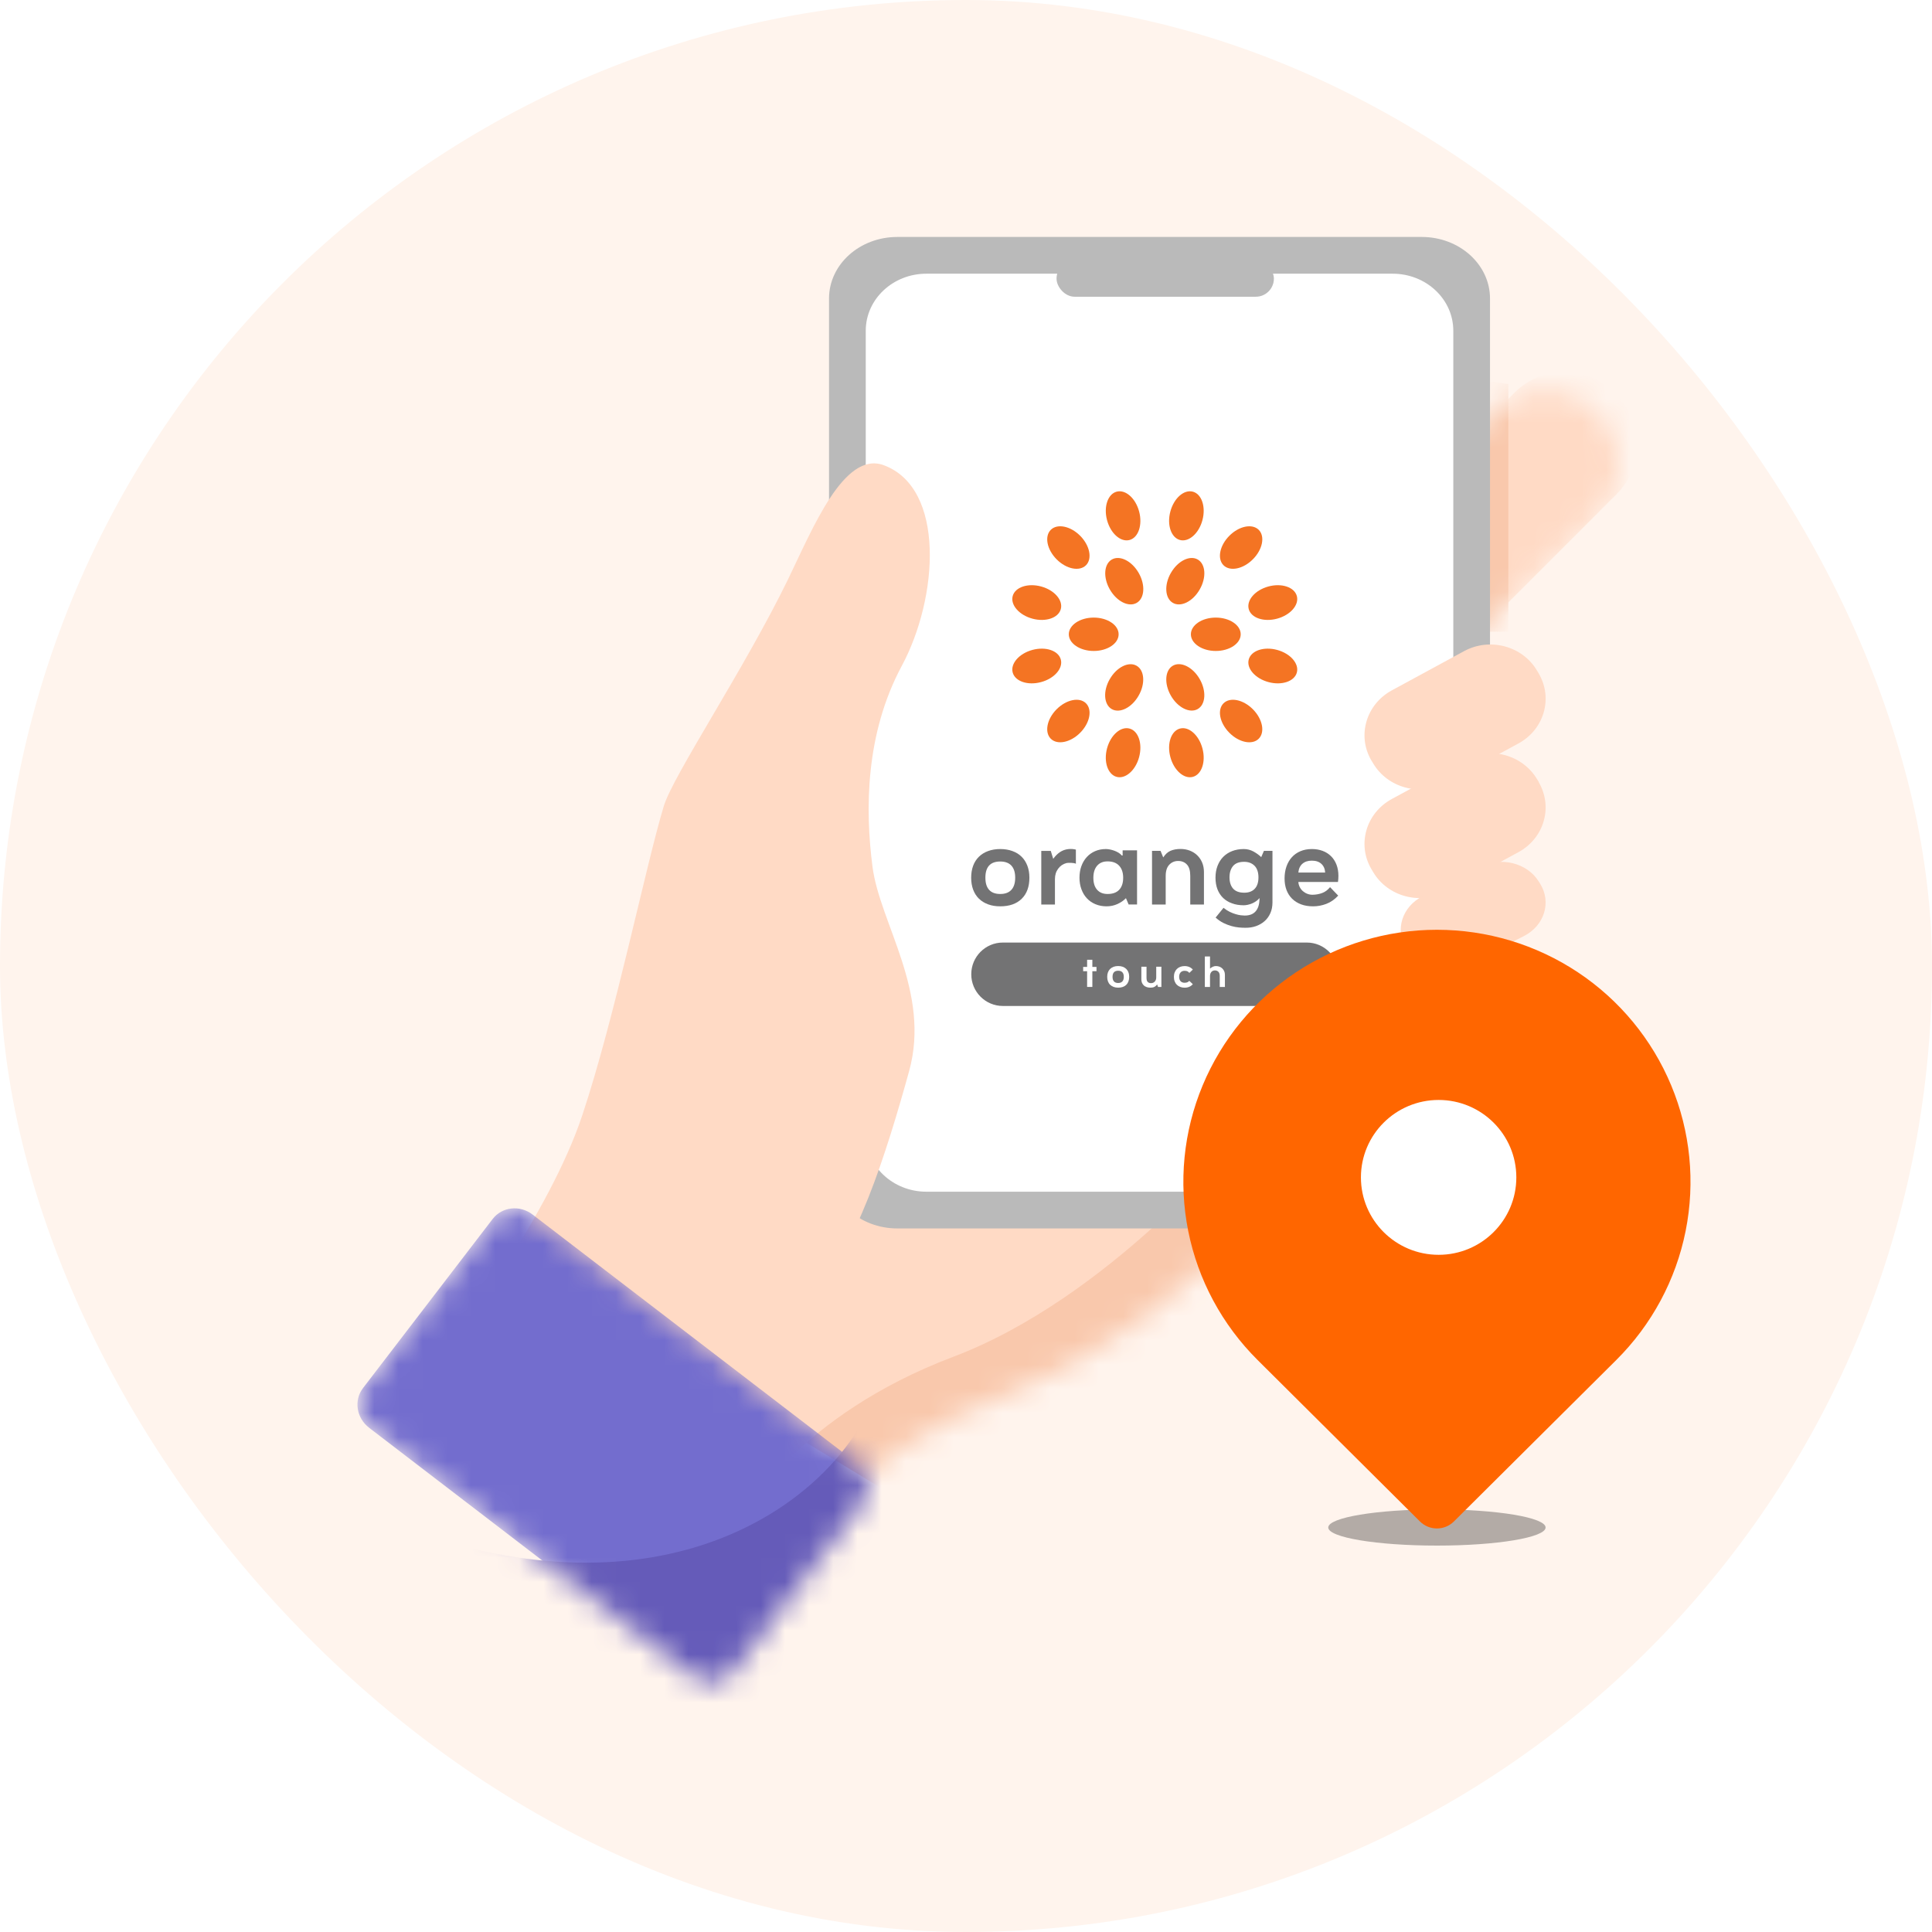 <svg width="80" height="80" viewBox="0 0 80 80" fill="none" xmlns="http://www.w3.org/2000/svg">
    <rect width="80" height="80" rx="40" fill="#FFF4ED"/>
    <mask id="mask0_2796_7337" style="mask-type:alpha" maskUnits="userSpaceOnUse" x="18" y="40" width="36" height="25">
        <path d="M18.997 55.616L33.113 64.187C33.113 64.187 35.326 60.133 41.753 57.702C48.18 55.271 53.497 48.78 53.497 48.78L38.594 40.187" fill="#FFDAC5"/>
    </mask>
    <g mask="url(#mask0_2796_7337)">
        <path d="M26.599 55.616L40.715 64.187C40.715 64.187 42.929 60.133 49.356 57.702C55.782 55.271 61.099 48.78 61.099 48.78L46.197 40.187" fill="#F9C8AC"/>
        <path d="M16.716 54.095L30.832 62.667C30.832 62.667 33.045 58.613 39.472 56.182C45.899 53.75 51.216 47.26 51.216 47.26L36.314 38.667" fill="#FFDAC5"/>
    </g>
    <mask id="mask1_2796_7337" style="mask-type:alpha" maskUnits="userSpaceOnUse" x="55" y="16" width="13" height="13">
        <path d="M66.175 17.138C67.302 18.264 67.302 20.093 66.175 21.226L60.079 27.322C58.953 28.449 57.117 28.449 55.991 27.322L55.865 27.197C54.739 26.07 54.739 24.235 55.865 23.108L61.961 17.012C63.088 15.886 64.923 15.886 66.05 17.012L66.175 17.138Z" fill="#FFDAC5"/>
    </mask>
    <g mask="url(#mask1_2796_7337)">
        <path d="M66.936 16.378C68.062 17.504 68.062 19.333 66.936 20.466L60.84 26.562C59.713 27.689 57.878 27.689 56.751 26.562L56.625 26.436C55.499 25.31 55.499 23.474 56.625 22.348L62.721 16.252C63.848 15.125 65.683 15.125 66.81 16.252L66.936 16.378Z" fill="#FFDAC5"/>
        <path d="M62.457 26.158V15.895L59.416 15.515V26.158H62.457Z" fill="#F9C8AC"/>
    </g>
    <path d="M37.148 9.812H58.871C60.434 9.812 61.698 10.953 61.698 12.362V48.317C61.698 49.727 60.427 50.867 58.871 50.867H37.155C35.593 50.867 34.328 49.721 34.328 48.317V12.362C34.328 10.953 35.593 9.812 37.155 9.812H37.148Z" fill="#BABABA"/>
    <path d="M38.356 11.333H57.665C59.054 11.333 60.178 12.389 60.178 13.694V46.986C60.178 48.29 59.048 49.346 57.665 49.346H38.361C36.973 49.346 35.849 48.285 35.849 46.986V13.694C35.849 12.389 36.973 11.333 38.361 11.333H38.356Z" fill="white"/>
    <g clip-path="url(#clip0_2796_7337)">
        <path d="M44.726 22.184C45.128 22.588 45.237 23.136 44.969 23.405C44.701 23.674 44.156 23.566 43.753 23.161C43.351 22.757 43.242 22.21 43.51 21.94C43.778 21.671 44.323 21.779 44.726 22.184Z" fill="#F47423"/>
        <path d="M51.878 29.368C52.281 29.773 52.39 30.319 52.121 30.589C51.853 30.858 51.308 30.749 50.906 30.344C50.503 29.94 50.394 29.393 50.662 29.124C50.931 28.854 51.475 28.963 51.878 29.368Z" fill="#F47423"/>
        <path d="M43.108 24.284C43.658 24.432 44.024 24.851 43.926 25.219C43.828 25.587 43.302 25.766 42.752 25.618C42.202 25.47 41.835 25.051 41.933 24.683C42.031 24.314 42.557 24.136 43.108 24.284Z" fill="#F47423"/>
        <path d="M52.881 26.911C53.431 27.059 53.798 27.478 53.7 27.846C53.602 28.214 53.075 28.393 52.525 28.244C51.975 28.096 51.609 27.677 51.707 27.31C51.805 26.941 52.331 26.763 52.881 26.911Z" fill="#F47423"/>
        <path d="M42.752 26.911C43.302 26.763 43.828 26.941 43.926 27.31C44.024 27.678 43.658 28.096 43.108 28.244C42.558 28.393 42.031 28.214 41.933 27.846C41.835 27.477 42.202 27.059 42.752 26.911Z" fill="#F47423"/>
        <path d="M52.525 24.284C53.075 24.136 53.602 24.314 53.7 24.683C53.798 25.051 53.431 25.47 52.881 25.618C52.331 25.766 51.805 25.587 51.707 25.219C51.609 24.85 51.975 24.432 52.525 24.284Z" fill="#F47423"/>
        <path d="M43.753 29.368C44.156 28.964 44.701 28.854 44.969 29.123C45.238 29.393 45.129 29.94 44.726 30.344C44.323 30.748 43.778 30.858 43.51 30.588C43.242 30.319 43.35 29.772 43.753 29.368Z" fill="#F47423"/>
        <path d="M50.906 22.184C51.308 21.78 51.853 21.671 52.122 21.94C52.39 22.209 52.282 22.756 51.878 23.16C51.476 23.565 50.931 23.674 50.662 23.405C50.394 23.135 50.502 22.588 50.906 22.184Z" fill="#F47423"/>
        <path d="M45.84 30.989C45.988 30.437 46.405 30.069 46.772 30.168C47.139 30.266 47.316 30.794 47.169 31.347C47.022 31.899 46.604 32.267 46.238 32.168C45.871 32.07 45.693 31.542 45.84 30.989Z" fill="#F47423"/>
        <path d="M48.462 21.181C48.609 20.628 49.026 20.261 49.393 20.359C49.76 20.457 49.938 20.986 49.79 21.538C49.643 22.09 49.225 22.458 48.859 22.36C48.492 22.261 48.314 21.733 48.462 21.181Z" fill="#F47423"/>
        <path d="M48.462 31.347C48.314 30.794 48.492 30.266 48.859 30.168C49.226 30.069 49.643 30.437 49.79 30.989C49.938 31.541 49.76 32.07 49.393 32.168C49.026 32.267 48.609 31.899 48.462 31.347Z" fill="#F47423"/>
        <path d="M45.84 21.538C45.693 20.986 45.871 20.457 46.238 20.359C46.605 20.261 47.022 20.628 47.169 21.181C47.316 21.733 47.139 22.261 46.772 22.36C46.404 22.458 45.988 22.09 45.84 21.538Z" fill="#F47423"/>
        <path d="M45.289 25.573C45.859 25.573 46.32 25.883 46.32 26.264C46.32 26.645 45.859 26.955 45.289 26.955C44.719 26.955 44.257 26.645 44.257 26.264C44.257 25.883 44.719 25.573 45.289 25.573Z" fill="#F47423"/>
        <path d="M50.343 25.573C50.913 25.573 51.375 25.883 51.375 26.264C51.375 26.645 50.913 26.955 50.343 26.955C49.773 26.955 49.312 26.645 49.312 26.264C49.312 25.883 49.773 25.573 50.343 25.573Z" fill="#F47423"/>
        <path d="M45.955 28.119C46.239 27.624 46.737 27.377 47.066 27.568C47.395 27.759 47.431 28.315 47.145 28.81C46.861 29.305 46.363 29.552 46.033 29.361C45.705 29.17 45.668 28.614 45.954 28.119" fill="#F47423"/>
        <path d="M48.486 23.721C48.77 23.226 49.268 22.978 49.597 23.169C49.926 23.36 49.962 23.916 49.676 24.411C49.392 24.907 48.894 25.154 48.565 24.963C48.236 24.772 48.2 24.216 48.485 23.721" fill="#F47423"/>
        <path d="M48.485 28.808C48.2 28.313 48.236 27.756 48.564 27.566C48.893 27.375 49.391 27.622 49.676 28.117C49.961 28.612 49.925 29.169 49.597 29.359C49.268 29.55 48.77 29.303 48.485 28.808" fill="#F47423"/>
        <path d="M45.957 24.411C45.673 23.916 45.708 23.36 46.037 23.169C46.366 22.978 46.864 23.226 47.149 23.721C47.434 24.216 47.398 24.773 47.069 24.963C46.74 25.154 46.243 24.907 45.958 24.411" fill="#F47423"/>
        <path d="M54.112 41.655H41.526C40.804 41.655 40.218 41.067 40.218 40.342C40.218 39.616 40.804 39.029 41.526 39.029H54.112C54.834 39.029 55.42 39.616 55.42 40.342C55.42 41.067 54.834 41.655 54.112 41.655Z" fill="#737374"/>
        <path d="M41.418 37.529C41.232 37.529 41.064 37.502 40.916 37.447C40.767 37.392 40.64 37.314 40.535 37.212C40.43 37.109 40.351 36.985 40.296 36.838C40.242 36.692 40.214 36.527 40.214 36.343C40.214 36.16 40.242 35.995 40.296 35.848C40.351 35.702 40.43 35.577 40.535 35.475C40.64 35.373 40.767 35.294 40.916 35.24C41.064 35.185 41.232 35.157 41.418 35.157C41.603 35.157 41.772 35.185 41.922 35.24C42.072 35.294 42.199 35.373 42.302 35.475C42.406 35.577 42.485 35.702 42.541 35.848C42.597 35.995 42.625 36.16 42.625 36.343C42.625 36.716 42.519 37.007 42.307 37.216C42.094 37.425 41.798 37.529 41.418 37.529ZM41.418 37.018C41.621 37.018 41.775 36.961 41.88 36.845C41.985 36.73 42.037 36.562 42.037 36.343C42.037 36.124 41.985 35.958 41.88 35.844C41.775 35.73 41.621 35.673 41.418 35.673C41.008 35.673 40.803 35.896 40.803 36.343C40.803 36.565 40.854 36.733 40.958 36.847C41.061 36.961 41.214 37.018 41.418 37.018Z" fill="#737374"/>
        <path d="M43.117 37.455V35.234H43.51L43.612 35.563C43.692 35.45 43.783 35.358 43.886 35.287C43.99 35.216 44.108 35.173 44.24 35.159C44.288 35.153 44.341 35.152 44.402 35.156C44.462 35.161 44.512 35.169 44.55 35.181V35.767C44.532 35.755 44.505 35.746 44.468 35.74C44.431 35.734 44.393 35.731 44.353 35.729C44.313 35.728 44.275 35.728 44.238 35.729C44.201 35.731 44.172 35.734 44.152 35.74C44.016 35.776 43.904 35.853 43.816 35.971C43.727 36.09 43.683 36.233 43.683 36.402V37.455H43.117Z" fill="#737374"/>
        <path d="M47.083 35.211V37.453H46.734L46.623 37.191C46.529 37.289 46.411 37.37 46.271 37.434C46.131 37.497 45.982 37.529 45.822 37.529C45.654 37.529 45.501 37.5 45.362 37.442C45.224 37.385 45.106 37.304 45.008 37.2C44.911 37.097 44.835 36.972 44.781 36.825C44.726 36.679 44.699 36.518 44.699 36.343C44.699 36.169 44.725 36.009 44.778 35.864C44.831 35.718 44.906 35.593 45.002 35.488C45.098 35.383 45.213 35.302 45.347 35.244C45.481 35.186 45.629 35.157 45.791 35.157C45.842 35.157 45.898 35.163 45.959 35.175C46.021 35.187 46.083 35.204 46.143 35.226C46.204 35.248 46.261 35.276 46.316 35.309C46.37 35.341 46.415 35.38 46.451 35.424H46.486V35.211H47.083ZM45.862 37.018C46.075 37.018 46.235 36.96 46.344 36.843C46.453 36.726 46.508 36.561 46.508 36.348C46.508 36.135 46.453 35.968 46.342 35.848C46.232 35.728 46.072 35.668 45.862 35.668C45.676 35.668 45.532 35.728 45.429 35.848C45.325 35.968 45.274 36.135 45.274 36.348C45.274 36.561 45.325 36.726 45.429 36.843C45.532 36.96 45.676 37.018 45.862 37.018Z" fill="#737374"/>
        <path d="M48.879 35.154C49.018 35.154 49.147 35.176 49.267 35.222C49.386 35.268 49.489 35.333 49.576 35.418C49.663 35.502 49.731 35.603 49.78 35.72C49.828 35.837 49.853 35.968 49.853 36.113V37.454H49.286V36.268C49.286 36.055 49.241 35.899 49.149 35.8C49.058 35.701 48.937 35.651 48.786 35.651C48.636 35.651 48.516 35.703 48.417 35.806C48.318 35.91 48.269 36.066 48.269 36.273V37.454H47.703V35.233H48.056L48.167 35.504C48.253 35.371 48.354 35.279 48.47 35.229C48.587 35.179 48.723 35.154 48.879 35.154Z" fill="#737374"/>
        <path d="M52.69 35.233V37.369C52.69 37.535 52.66 37.684 52.601 37.816C52.542 37.947 52.462 38.057 52.36 38.146C52.258 38.235 52.139 38.303 52.002 38.351C51.864 38.398 51.716 38.42 51.557 38.417C51.48 38.417 51.394 38.413 51.298 38.404C51.202 38.395 51.1 38.376 50.993 38.346C50.885 38.317 50.775 38.274 50.663 38.22C50.551 38.165 50.442 38.09 50.336 37.995L50.663 37.591C50.752 37.662 50.84 37.718 50.926 37.76C51.014 37.801 51.095 37.833 51.172 37.855C51.249 37.878 51.319 37.892 51.382 37.9C51.446 37.907 51.498 37.911 51.539 37.911C51.634 37.911 51.718 37.898 51.794 37.871C51.869 37.844 51.933 37.802 51.986 37.744C52.039 37.687 52.08 37.613 52.11 37.522C52.139 37.432 52.154 37.32 52.154 37.187C52.116 37.234 52.07 37.277 52.017 37.314C51.964 37.351 51.908 37.382 51.849 37.407C51.79 37.432 51.73 37.451 51.67 37.465C51.609 37.478 51.553 37.485 51.499 37.485C51.322 37.485 51.162 37.459 51.017 37.407C50.873 37.355 50.749 37.28 50.648 37.183C50.546 37.085 50.468 36.966 50.413 36.825C50.359 36.684 50.331 36.524 50.331 36.343C50.331 36.163 50.359 35.999 50.416 35.852C50.472 35.706 50.55 35.582 50.652 35.48C50.754 35.377 50.876 35.298 51.019 35.242C51.163 35.186 51.322 35.157 51.499 35.157C51.644 35.157 51.777 35.191 51.9 35.257C52.022 35.324 52.131 35.402 52.225 35.491L52.336 35.233H52.69ZM51.522 36.965C51.707 36.965 51.852 36.911 51.955 36.803C52.058 36.695 52.11 36.537 52.11 36.33C52.11 36.123 52.055 35.956 51.946 35.848C51.837 35.74 51.694 35.686 51.517 35.686C51.308 35.686 51.154 35.744 51.057 35.861C50.96 35.978 50.911 36.135 50.911 36.33C50.911 36.525 50.961 36.684 51.061 36.796C51.162 36.909 51.315 36.965 51.522 36.965Z" fill="#737374"/>
        <path d="M54.35 37.05C54.495 37.047 54.628 37.023 54.75 36.977C54.873 36.931 54.981 36.85 55.075 36.735L55.412 37.086C55.261 37.247 55.097 37.361 54.918 37.428C54.74 37.496 54.558 37.529 54.372 37.529C54.186 37.529 54.02 37.502 53.874 37.447C53.728 37.392 53.605 37.314 53.503 37.214C53.401 37.113 53.324 36.992 53.27 36.849C53.217 36.707 53.191 36.549 53.191 36.374C53.191 36.2 53.217 36.033 53.268 35.884C53.32 35.734 53.394 35.605 53.492 35.497C53.589 35.389 53.708 35.306 53.848 35.246C53.988 35.187 54.146 35.157 54.323 35.157C54.486 35.157 54.634 35.183 54.768 35.233C54.902 35.283 55.018 35.357 55.115 35.453C55.213 35.549 55.288 35.666 55.341 35.804C55.394 35.941 55.421 36.097 55.421 36.272C55.421 36.314 55.419 36.355 55.416 36.397C55.413 36.438 55.409 36.48 55.403 36.521H53.762C53.767 36.597 53.787 36.668 53.821 36.735C53.855 36.801 53.899 36.858 53.954 36.904C54.009 36.951 54.07 36.987 54.138 37.012C54.205 37.038 54.276 37.05 54.35 37.05ZM54.319 35.638C54.157 35.638 54.027 35.681 53.93 35.766C53.832 35.851 53.776 35.973 53.762 36.131H54.872C54.863 35.978 54.811 35.858 54.715 35.77C54.619 35.681 54.487 35.638 54.319 35.638Z" fill="#737374"/>
        <path d="M45.403 40.216H45.232V40.867H45.015V40.216H44.851V40.038H45.015V39.742H45.232V40.038H45.403V40.216Z" fill="white"/>
        <path d="M46.301 40.897C46.231 40.897 46.168 40.886 46.112 40.866C46.056 40.845 46.008 40.815 45.968 40.777C45.928 40.739 45.898 40.691 45.878 40.636C45.857 40.581 45.847 40.519 45.847 40.449C45.847 40.38 45.857 40.317 45.878 40.262C45.899 40.206 45.929 40.16 45.968 40.121C46.008 40.083 46.056 40.053 46.112 40.032C46.168 40.012 46.231 40.001 46.301 40.001C46.371 40.001 46.435 40.012 46.492 40.032C46.548 40.053 46.596 40.083 46.635 40.121C46.674 40.16 46.705 40.207 46.725 40.262C46.747 40.317 46.757 40.38 46.757 40.449C46.757 40.59 46.717 40.7 46.637 40.778C46.556 40.858 46.444 40.897 46.301 40.897M46.301 40.704C46.377 40.704 46.435 40.681 46.475 40.639C46.515 40.595 46.534 40.532 46.534 40.449C46.534 40.366 46.514 40.303 46.475 40.26C46.435 40.217 46.378 40.196 46.301 40.196C46.146 40.196 46.068 40.28 46.068 40.449C46.068 40.533 46.087 40.596 46.127 40.639C46.166 40.682 46.224 40.704 46.301 40.704Z" fill="white"/>
        <path d="M47.627 40.896C47.575 40.896 47.526 40.889 47.481 40.873C47.436 40.858 47.397 40.835 47.364 40.806C47.332 40.776 47.307 40.74 47.288 40.698C47.27 40.655 47.261 40.607 47.261 40.552V40.029H47.475V40.492C47.475 40.573 47.492 40.629 47.526 40.661C47.56 40.694 47.605 40.71 47.662 40.71C47.69 40.71 47.717 40.705 47.743 40.696C47.769 40.685 47.791 40.67 47.811 40.651C47.831 40.632 47.847 40.607 47.859 40.577C47.871 40.547 47.877 40.513 47.877 40.474V40.029H48.091V40.868H47.953L47.913 40.762C47.894 40.791 47.873 40.815 47.85 40.832C47.827 40.85 47.804 40.864 47.78 40.874C47.757 40.883 47.732 40.889 47.705 40.892C47.678 40.895 47.653 40.897 47.628 40.897" fill="white"/>
        <path d="M49.055 40.693C49.103 40.693 49.141 40.686 49.171 40.672C49.2 40.658 49.225 40.639 49.245 40.615L49.392 40.752C49.353 40.799 49.304 40.835 49.246 40.86C49.188 40.886 49.123 40.898 49.053 40.898C48.983 40.898 48.925 40.887 48.871 40.866C48.816 40.845 48.769 40.815 48.73 40.777C48.691 40.738 48.661 40.691 48.641 40.636C48.619 40.581 48.609 40.519 48.609 40.451C48.609 40.383 48.619 40.321 48.641 40.265C48.662 40.21 48.692 40.163 48.73 40.125C48.77 40.086 48.816 40.056 48.871 40.035C48.925 40.014 48.986 40.003 49.053 40.003C49.123 40.003 49.187 40.016 49.246 40.041C49.304 40.066 49.353 40.102 49.392 40.149L49.248 40.285C49.226 40.258 49.2 40.237 49.171 40.222C49.143 40.207 49.103 40.199 49.053 40.199C49.014 40.199 48.98 40.205 48.952 40.218C48.924 40.23 48.9 40.247 48.882 40.27C48.863 40.292 48.849 40.319 48.84 40.349C48.83 40.379 48.826 40.412 48.826 40.448C48.826 40.481 48.83 40.513 48.839 40.544C48.848 40.574 48.862 40.6 48.879 40.623C48.898 40.645 48.922 40.663 48.95 40.675C48.979 40.688 49.014 40.694 49.054 40.694" fill="white"/>
        <path d="M50.346 40.002C50.399 40.002 50.448 40.01 50.493 40.027C50.539 40.044 50.579 40.07 50.612 40.101C50.645 40.133 50.672 40.171 50.692 40.215C50.711 40.26 50.721 40.309 50.721 40.364V40.869H50.507V40.414C50.507 40.334 50.488 40.275 50.45 40.238C50.413 40.201 50.365 40.183 50.308 40.183C50.28 40.183 50.254 40.187 50.229 40.197C50.204 40.206 50.184 40.221 50.165 40.24C50.147 40.259 50.132 40.283 50.121 40.312C50.11 40.341 50.104 40.375 50.104 40.414V40.869H49.89V39.605H50.104V40.107C50.136 40.077 50.174 40.052 50.218 40.032C50.261 40.012 50.304 40.002 50.346 40.002" fill="white"/>
    </g>
    <rect x="43.749" y="10.787" width="9" height="1.5" rx="0.75" fill="#BABABA"/>
    <path d="M63.715 27.888C64.316 28.911 63.939 30.21 62.873 30.786L59.877 32.413C58.812 32.99 57.458 32.628 56.857 31.605L56.787 31.492C56.186 30.47 56.563 29.171 57.628 28.589L60.625 26.962C61.69 26.385 63.044 26.747 63.645 27.77L63.715 27.883V27.888Z" fill="#FFDAC5"/>
    <path d="M63.714 32.387C64.314 33.409 63.944 34.707 62.872 35.288L59.877 36.914C58.811 37.489 57.458 37.128 56.857 36.106L56.786 35.988C56.186 34.966 56.563 33.668 57.628 33.087L60.624 31.461C61.689 30.886 63.043 31.247 63.649 32.269L63.72 32.381L63.714 32.387Z" fill="#FFDAC5"/>
    <path d="M63.771 36.588C64.251 37.354 63.955 38.327 63.098 38.763L60.701 39.982C59.849 40.414 58.766 40.143 58.286 39.377L58.229 39.288C57.749 38.522 58.05 37.549 58.903 37.113L61.299 35.894C62.151 35.462 63.234 35.729 63.715 36.499L63.771 36.588Z" fill="#FFDAC5"/>
    <path d="M19.001 55.187C19.001 55.187 22.737 50.29 24.102 46.208C25.466 42.127 26.728 35.886 27.486 33.38C27.874 32.099 30.833 27.692 32.641 23.968C33.659 21.865 34.951 18.669 36.583 19.259C39.16 20.201 38.857 24.753 37.341 27.572C35.824 30.398 35.824 33.537 36.128 35.886C36.431 38.24 38.553 41.066 37.644 44.356C36.734 47.652 35.37 52.041 33.702 53.297" fill="#FFDAC5"/>
    <mask id="mask2_2796_7337" style="mask-type:alpha" maskUnits="userSpaceOnUse" x="14" y="50" width="22" height="20">
        <path d="M15.029 57.48L20.401 50.473C20.788 49.969 21.526 49.887 22.052 50.291L35.471 60.578C35.997 60.981 36.108 61.717 35.724 62.219L30.353 69.225C29.967 69.729 29.226 69.809 28.703 69.407L15.283 59.12C14.757 58.716 14.644 57.982 15.031 57.478L15.029 57.48Z" fill="#3F7FE0"/>
    </mask>
    <g mask="url(#mask2_2796_7337)">
        <path d="M15.029 57.48L20.401 50.473C20.788 49.969 21.526 49.887 22.052 50.291L35.471 60.578C35.997 60.981 36.108 61.717 35.724 62.219L30.353 69.225C29.967 69.729 29.226 69.809 28.703 69.407L15.283 59.12C14.757 58.716 14.644 57.982 15.031 57.478L15.029 57.48Z" fill="#736DCE"/>
        <path d="M16.085 63.031C27.022 67.295 33.913 62.551 35.9 58.52L39.628 64.169L38.559 77.049L25.553 77.496L16.085 63.031Z" fill="#655BB9"/>
    </g>
    <circle cx="59" cy="47" r="6" fill="white"/>
    <g filter="url(#filter0_f_2796_7337)">
        <ellipse cx="4.5" cy="0.75" rx="4.5" ry="0.75" transform="matrix(1 0 0 -1 55 64)" fill="black" fill-opacity="0.3"/>
    </g>
    <path fill-rule="evenodd" clip-rule="evenodd" d="M69.798 50.974C69.393 52.999 68.392 54.859 66.924 56.318L60.205 62.999C59.815 63.387 59.185 63.387 58.795 62.999L52.077 56.318C50.608 54.859 49.607 52.999 49.202 50.974C48.797 48.95 49.004 46.851 49.799 44.944C50.594 43.036 51.939 41.406 53.666 40.259C55.393 39.112 57.423 38.5 59.5 38.5C61.577 38.5 63.607 39.112 65.334 40.259C67.061 41.406 68.406 43.036 69.201 44.944C69.996 46.851 70.203 48.95 69.798 50.974ZM59.571 51.959C61.347 51.959 62.788 50.524 62.788 48.753C62.788 46.983 61.347 45.547 59.571 45.547C57.794 45.547 56.353 46.983 56.353 48.753C56.353 50.524 57.794 51.959 59.571 51.959Z" fill="#FF6600"/>
    <defs>
        <filter id="filter0_f_2796_7337" x="53" y="60.5" width="13" height="5.5" filterUnits="userSpaceOnUse" color-interpolation-filters="sRGB">
            <feFlood flood-opacity="0" result="BackgroundImageFix"/>
            <feBlend mode="normal" in="SourceGraphic" in2="BackgroundImageFix" result="shape"/>
            <feGaussianBlur stdDeviation="1" result="effect1_foregroundBlur_2796_7337"/>
        </filter>
        <clipPath id="clip0_2796_7337">
            <rect width="15.205" height="21.312" fill="white" transform="translate(40.214 20.343)"/>
        </clipPath>
    </defs>
</svg>
